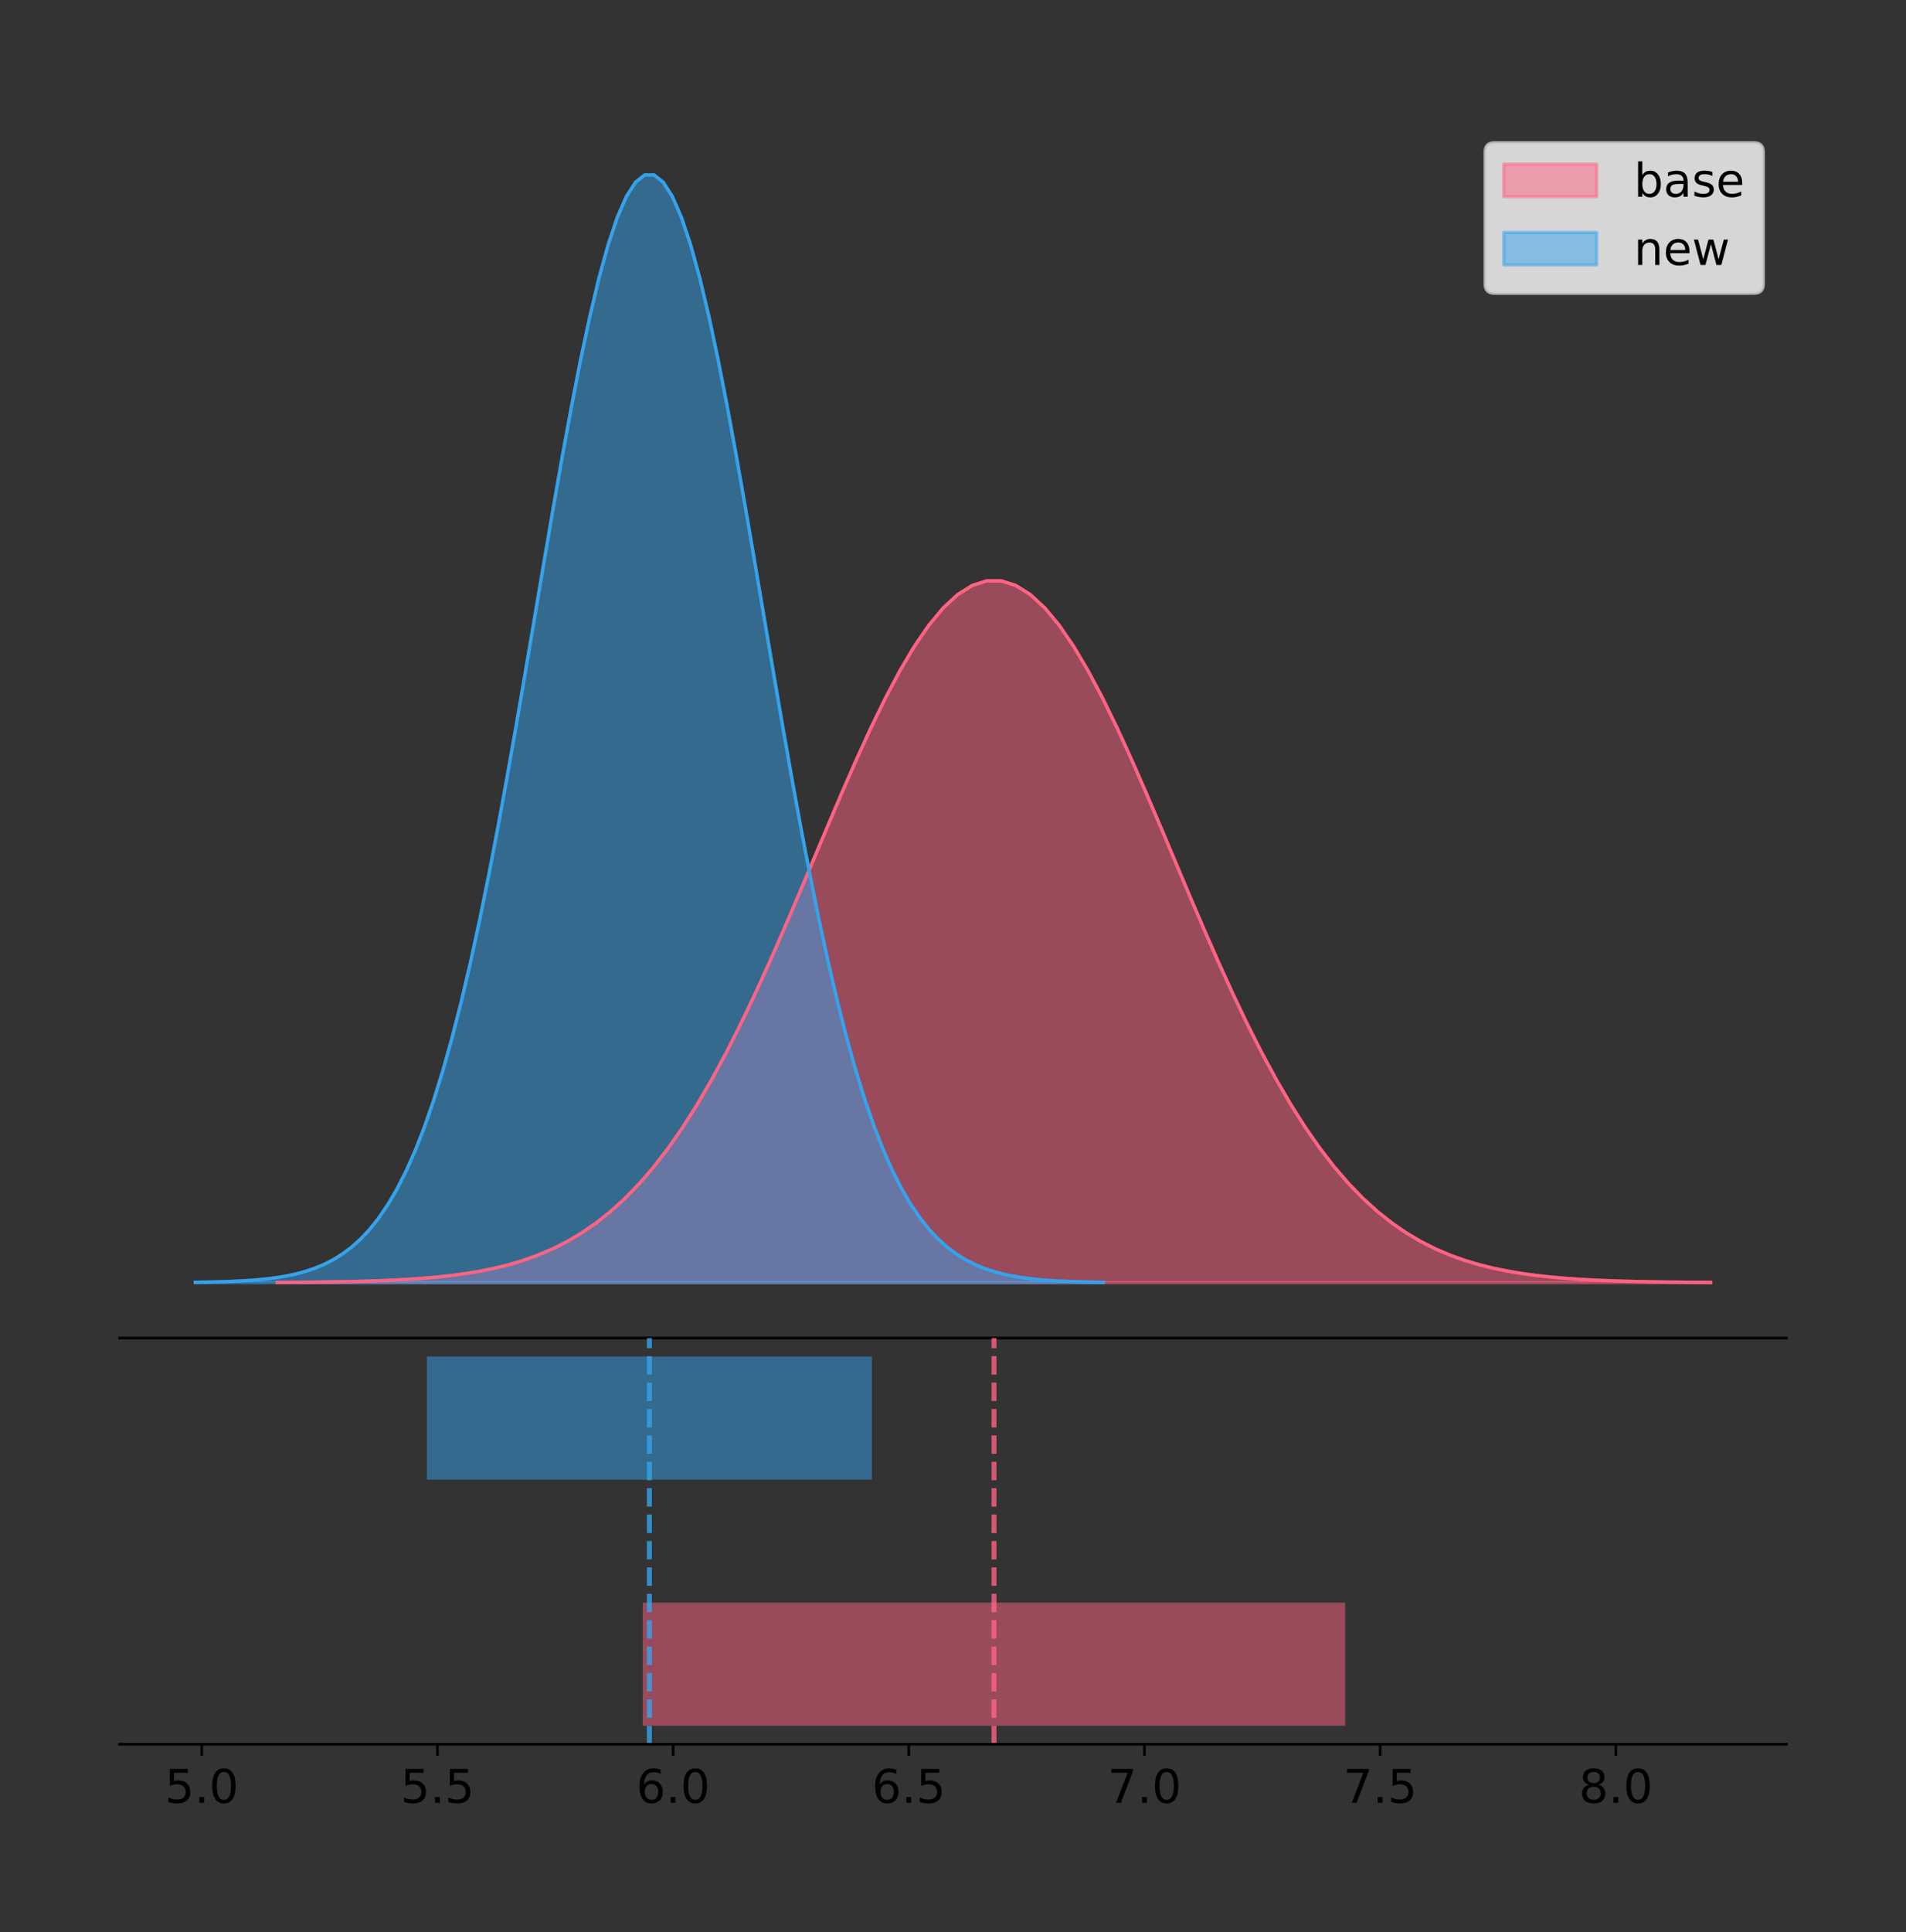 <?xml version="1.0" encoding="utf-8" standalone="no"?>
<!DOCTYPE svg PUBLIC "-//W3C//DTD SVG 1.1//EN"
  "http://www.w3.org/Graphics/SVG/1.1/DTD/svg11.dtd">
<!-- Created with matplotlib (https://matplotlib.org/) -->
<svg height="581.789pt" version="1.1" viewBox="0 0 574.2 581.789" width="574.2pt" xmlns="http://www.w3.org/2000/svg" xmlns:xlink="http://www.w3.org/1999/xlink">
 <rect x="0" y="0" width="574.2" height="581.789" fill="#333333" stroke="none"/>
 <defs>
  <style type="text/css">
*{stroke-linecap:butt;stroke-linejoin:round;}
  </style>
 </defs>
 <g id="figure_1">
  <g id="patch_1">
   <path d="M 0 581.789 
L 574.2 581.789 
L 574.2 0 
L 0 0 
z
" style="fill:none;"/>
  </g>
  <g id="axes_1">
   <g id="patch_2">
    <path d="M 36 402.93 
L 538.2 402.93 
L 538.2 36 
L 36 36 
z
" style="fill:none;"/>
   </g>
   <g id="PolyCollection_1">
    <defs>
     <path d="M 83.522 -195.538 
L 83.522 -195.609 
L 87.885 -195.636 
L 92.247 -195.672 
L 96.609 -195.72 
L 100.971 -195.783 
L 105.333 -195.867 
L 109.695 -195.977 
L 114.057 -196.119 
L 118.419 -196.302 
L 122.782 -196.537 
L 127.144 -196.835 
L 131.506 -197.211 
L 135.868 -197.682 
L 140.23 -198.269 
L 144.592 -198.992 
L 148.954 -199.879 
L 153.316 -200.958 
L 157.679 -202.262 
L 162.041 -203.824 
L 166.403 -205.683 
L 170.765 -207.879 
L 175.127 -210.452 
L 179.489 -213.444 
L 183.851 -216.896 
L 188.213 -220.848 
L 192.576 -225.337 
L 196.938 -230.392 
L 201.3 -236.041 
L 205.662 -242.298 
L 210.024 -249.17 
L 214.386 -256.653 
L 218.748 -264.726 
L 223.11 -273.355 
L 227.473 -282.491 
L 231.835 -292.068 
L 236.197 -302.001 
L 240.559 -312.193 
L 244.921 -322.528 
L 249.283 -332.879 
L 253.645 -343.107 
L 258.007 -353.065 
L 262.37 -362.6 
L 266.732 -371.559 
L 271.094 -379.792 
L 275.456 -387.154 
L 279.818 -393.513 
L 284.18 -398.753 
L 288.542 -402.773 
L 292.904 -405.497 
L 297.267 -406.873 
L 301.629 -406.873 
L 305.991 -405.497 
L 310.353 -402.773 
L 314.715 -398.753 
L 319.077 -393.513 
L 323.439 -387.154 
L 327.801 -379.792 
L 332.164 -371.559 
L 336.526 -362.6 
L 340.888 -353.065 
L 345.25 -343.107 
L 349.612 -332.879 
L 353.974 -322.528 
L 358.336 -312.193 
L 362.698 -302.001 
L 367.061 -292.068 
L 371.423 -282.491 
L 375.785 -273.355 
L 380.147 -264.726 
L 384.509 -256.653 
L 388.871 -249.17 
L 393.233 -242.298 
L 397.595 -236.041 
L 401.958 -230.392 
L 406.32 -225.337 
L 410.682 -220.848 
L 415.044 -216.896 
L 419.406 -213.444 
L 423.768 -210.452 
L 428.13 -207.879 
L 432.492 -205.683 
L 436.854 -203.824 
L 441.217 -202.262 
L 445.579 -200.958 
L 449.941 -199.879 
L 454.303 -198.992 
L 458.665 -198.269 
L 463.027 -197.682 
L 467.389 -197.211 
L 471.751 -196.835 
L 476.114 -196.537 
L 480.476 -196.302 
L 484.838 -196.119 
L 489.2 -195.977 
L 493.562 -195.867 
L 497.924 -195.783 
L 502.286 -195.72 
L 506.648 -195.672 
L 511.011 -195.636 
L 515.373 -195.609 
L 515.373 -195.538 
L 515.373 -195.538 
L 511.011 -195.538 
L 506.648 -195.538 
L 502.286 -195.538 
L 497.924 -195.538 
L 493.562 -195.538 
L 489.2 -195.538 
L 484.838 -195.538 
L 480.476 -195.538 
L 476.114 -195.538 
L 471.751 -195.538 
L 467.389 -195.538 
L 463.027 -195.538 
L 458.665 -195.538 
L 454.303 -195.538 
L 449.941 -195.538 
L 445.579 -195.538 
L 441.217 -195.538 
L 436.854 -195.538 
L 432.492 -195.538 
L 428.13 -195.538 
L 423.768 -195.538 
L 419.406 -195.538 
L 415.044 -195.538 
L 410.682 -195.538 
L 406.32 -195.538 
L 401.958 -195.538 
L 397.595 -195.538 
L 393.233 -195.538 
L 388.871 -195.538 
L 384.509 -195.538 
L 380.147 -195.538 
L 375.785 -195.538 
L 371.423 -195.538 
L 367.061 -195.538 
L 362.698 -195.538 
L 358.336 -195.538 
L 353.974 -195.538 
L 349.612 -195.538 
L 345.25 -195.538 
L 340.888 -195.538 
L 336.526 -195.538 
L 332.164 -195.538 
L 327.801 -195.538 
L 323.439 -195.538 
L 319.077 -195.538 
L 314.715 -195.538 
L 310.353 -195.538 
L 305.991 -195.538 
L 301.629 -195.538 
L 297.267 -195.538 
L 292.904 -195.538 
L 288.542 -195.538 
L 284.18 -195.538 
L 279.818 -195.538 
L 275.456 -195.538 
L 271.094 -195.538 
L 266.732 -195.538 
L 262.37 -195.538 
L 258.007 -195.538 
L 253.645 -195.538 
L 249.283 -195.538 
L 244.921 -195.538 
L 240.559 -195.538 
L 236.197 -195.538 
L 231.835 -195.538 
L 227.473 -195.538 
L 223.11 -195.538 
L 218.748 -195.538 
L 214.386 -195.538 
L 210.024 -195.538 
L 205.662 -195.538 
L 201.3 -195.538 
L 196.938 -195.538 
L 192.576 -195.538 
L 188.213 -195.538 
L 183.851 -195.538 
L 179.489 -195.538 
L 175.127 -195.538 
L 170.765 -195.538 
L 166.403 -195.538 
L 162.041 -195.538 
L 157.679 -195.538 
L 153.316 -195.538 
L 148.954 -195.538 
L 144.592 -195.538 
L 140.23 -195.538 
L 135.868 -195.538 
L 131.506 -195.538 
L 127.144 -195.538 
L 122.782 -195.538 
L 118.419 -195.538 
L 114.057 -195.538 
L 109.695 -195.538 
L 105.333 -195.538 
L 100.971 -195.538 
L 96.609 -195.538 
L 92.247 -195.538 
L 87.885 -195.538 
L 83.522 -195.538 
z
" id="md0c6be56c2" style="stroke:#ff6384;stroke-opacity:0.5;"/>
    </defs>
    <g clip-path="url(#p7ea17ec69c)">
     <use style="fill:#ff6384;fill-opacity:0.5;stroke:#ff6384;stroke-opacity:0.5;" x="0" xlink:href="#md0c6be56c2" y="581.789"/>
    </g>
   </g>
   <g id="PolyCollection_2">
    <defs>
     <path d="M 58.827 -195.538 
L 58.827 -195.65 
L 61.591 -195.692 
L 64.355 -195.749 
L 67.118 -195.825 
L 69.882 -195.925 
L 72.645 -196.058 
L 75.409 -196.23 
L 78.173 -196.455 
L 80.936 -196.744 
L 83.7 -197.115 
L 86.463 -197.585 
L 89.227 -198.179 
L 91.991 -198.923 
L 94.754 -199.848 
L 97.518 -200.99 
L 100.282 -202.39 
L 103.045 -204.093 
L 105.809 -206.151 
L 108.572 -208.617 
L 111.336 -211.552 
L 114.1 -215.017 
L 116.863 -219.078 
L 119.627 -223.801 
L 122.39 -229.25 
L 125.154 -235.488 
L 127.918 -242.572 
L 130.681 -250.552 
L 133.445 -259.468 
L 136.209 -269.344 
L 138.972 -280.192 
L 141.736 -292.002 
L 144.499 -304.744 
L 147.263 -318.365 
L 150.027 -332.786 
L 152.79 -347.901 
L 155.554 -363.58 
L 158.318 -379.667 
L 161.081 -395.98 
L 163.845 -412.318 
L 166.608 -428.462 
L 169.372 -444.18 
L 172.136 -459.23 
L 174.899 -473.372 
L 177.663 -486.366 
L 180.426 -497.987 
L 183.19 -508.025 
L 185.954 -516.294 
L 188.717 -522.64 
L 191.481 -526.94 
L 194.245 -529.111 
L 197.008 -529.111 
L 199.772 -526.94 
L 202.535 -522.64 
L 205.299 -516.294 
L 208.063 -508.025 
L 210.826 -497.987 
L 213.59 -486.366 
L 216.354 -473.372 
L 219.117 -459.23 
L 221.881 -444.18 
L 224.644 -428.462 
L 227.408 -412.318 
L 230.172 -395.98 
L 232.935 -379.667 
L 235.699 -363.58 
L 238.462 -347.901 
L 241.226 -332.786 
L 243.99 -318.365 
L 246.753 -304.744 
L 249.517 -292.002 
L 252.281 -280.192 
L 255.044 -269.344 
L 257.808 -259.468 
L 260.571 -250.552 
L 263.335 -242.572 
L 266.099 -235.488 
L 268.862 -229.25 
L 271.626 -223.801 
L 274.39 -219.078 
L 277.153 -215.017 
L 279.917 -211.552 
L 282.68 -208.617 
L 285.444 -206.151 
L 288.208 -204.093 
L 290.971 -202.39 
L 293.735 -200.99 
L 296.498 -199.848 
L 299.262 -198.923 
L 302.026 -198.179 
L 304.789 -197.585 
L 307.553 -197.115 
L 310.317 -196.744 
L 313.08 -196.455 
L 315.844 -196.23 
L 318.607 -196.058 
L 321.371 -195.925 
L 324.135 -195.825 
L 326.898 -195.749 
L 329.662 -195.692 
L 332.425 -195.65 
L 332.425 -195.538 
L 332.425 -195.538 
L 329.662 -195.538 
L 326.898 -195.538 
L 324.135 -195.538 
L 321.371 -195.538 
L 318.607 -195.538 
L 315.844 -195.538 
L 313.08 -195.538 
L 310.317 -195.538 
L 307.553 -195.538 
L 304.789 -195.538 
L 302.026 -195.538 
L 299.262 -195.538 
L 296.498 -195.538 
L 293.735 -195.538 
L 290.971 -195.538 
L 288.208 -195.538 
L 285.444 -195.538 
L 282.68 -195.538 
L 279.917 -195.538 
L 277.153 -195.538 
L 274.39 -195.538 
L 271.626 -195.538 
L 268.862 -195.538 
L 266.099 -195.538 
L 263.335 -195.538 
L 260.571 -195.538 
L 257.808 -195.538 
L 255.044 -195.538 
L 252.281 -195.538 
L 249.517 -195.538 
L 246.753 -195.538 
L 243.99 -195.538 
L 241.226 -195.538 
L 238.462 -195.538 
L 235.699 -195.538 
L 232.935 -195.538 
L 230.172 -195.538 
L 227.408 -195.538 
L 224.644 -195.538 
L 221.881 -195.538 
L 219.117 -195.538 
L 216.354 -195.538 
L 213.59 -195.538 
L 210.826 -195.538 
L 208.063 -195.538 
L 205.299 -195.538 
L 202.535 -195.538 
L 199.772 -195.538 
L 197.008 -195.538 
L 194.245 -195.538 
L 191.481 -195.538 
L 188.717 -195.538 
L 185.954 -195.538 
L 183.19 -195.538 
L 180.426 -195.538 
L 177.663 -195.538 
L 174.899 -195.538 
L 172.136 -195.538 
L 169.372 -195.538 
L 166.608 -195.538 
L 163.845 -195.538 
L 161.081 -195.538 
L 158.318 -195.538 
L 155.554 -195.538 
L 152.79 -195.538 
L 150.027 -195.538 
L 147.263 -195.538 
L 144.499 -195.538 
L 141.736 -195.538 
L 138.972 -195.538 
L 136.209 -195.538 
L 133.445 -195.538 
L 130.681 -195.538 
L 127.918 -195.538 
L 125.154 -195.538 
L 122.39 -195.538 
L 119.627 -195.538 
L 116.863 -195.538 
L 114.1 -195.538 
L 111.336 -195.538 
L 108.572 -195.538 
L 105.809 -195.538 
L 103.045 -195.538 
L 100.282 -195.538 
L 97.518 -195.538 
L 94.754 -195.538 
L 91.991 -195.538 
L 89.227 -195.538 
L 86.463 -195.538 
L 83.7 -195.538 
L 80.936 -195.538 
L 78.173 -195.538 
L 75.409 -195.538 
L 72.645 -195.538 
L 69.882 -195.538 
L 67.118 -195.538 
L 64.355 -195.538 
L 61.591 -195.538 
L 58.827 -195.538 
z
" id="m10b1e5627a" style="stroke:#36a2eb;stroke-opacity:0.5;"/>
    </defs>
    <g clip-path="url(#p7ea17ec69c)">
     <use style="fill:#36a2eb;fill-opacity:0.5;stroke:#36a2eb;stroke-opacity:0.5;" x="0" xlink:href="#m10b1e5627a" y="581.789"/>
    </g>
   </g>
   <g id="line2d_1">
    <path clip-path="url(#p7ea17ec69c)" d="M 83.522 386.18 
L 87.885 386.154 
L 92.247 386.118 
L 96.609 386.07 
L 100.971 386.006 
L 105.333 385.922 
L 109.695 385.813 
L 114.057 385.67 
L 118.419 385.487 
L 122.782 385.252 
L 127.144 384.954 
L 131.506 384.578 
L 135.868 384.107 
L 140.23 383.521 
L 144.592 382.797 
L 148.954 381.91 
L 153.316 380.831 
L 157.679 379.528 
L 162.041 377.965 
L 166.403 376.106 
L 170.765 373.91 
L 175.127 371.338 
L 179.489 368.346 
L 183.851 364.893 
L 188.213 360.941 
L 192.576 356.453 
L 196.938 351.397 
L 201.3 345.749 
L 205.662 339.492 
L 210.024 332.619 
L 214.386 325.137 
L 218.748 317.064 
L 223.11 308.434 
L 227.473 299.298 
L 231.835 289.722 
L 236.197 279.788 
L 240.559 269.597 
L 244.921 259.262 
L 249.283 248.91 
L 253.645 238.682 
L 258.007 228.725 
L 262.37 219.189 
L 266.732 210.23 
L 271.094 201.998 
L 275.456 194.635 
L 279.818 188.276 
L 284.18 183.037 
L 288.542 179.016 
L 292.904 176.292 
L 297.267 174.917 
L 301.629 174.917 
L 305.991 176.292 
L 310.353 179.016 
L 314.715 183.037 
L 319.077 188.276 
L 323.439 194.635 
L 327.801 201.998 
L 332.164 210.23 
L 336.526 219.189 
L 340.888 228.725 
L 345.25 238.682 
L 349.612 248.91 
L 353.974 259.262 
L 358.336 269.597 
L 362.698 279.788 
L 367.061 289.722 
L 371.423 299.298 
L 375.785 308.434 
L 380.147 317.064 
L 384.509 325.137 
L 388.871 332.619 
L 393.233 339.492 
L 397.595 345.749 
L 401.958 351.397 
L 406.32 356.453 
L 410.682 360.941 
L 415.044 364.893 
L 419.406 368.346 
L 423.768 371.338 
L 428.13 373.91 
L 432.492 376.106 
L 436.854 377.965 
L 441.217 379.528 
L 445.579 380.831 
L 449.941 381.91 
L 454.303 382.797 
L 458.665 383.521 
L 463.027 384.107 
L 467.389 384.578 
L 471.751 384.954 
L 476.114 385.252 
L 480.476 385.487 
L 484.838 385.67 
L 489.2 385.813 
L 493.562 385.922 
L 497.924 386.006 
L 502.286 386.07 
L 506.648 386.118 
L 511.011 386.154 
L 515.373 386.18 
" style="fill:none;stroke:#ff6384;stroke-linecap:square;"/>
   </g>
   <g id="line2d_2">
    <path clip-path="url(#p7ea17ec69c)" d="M 58.827 386.139 
L 61.591 386.097 
L 64.355 386.04 
L 67.118 385.965 
L 69.882 385.864 
L 72.645 385.732 
L 75.409 385.559 
L 78.173 385.334 
L 80.936 385.045 
L 83.7 384.675 
L 86.463 384.204 
L 89.227 383.61 
L 91.991 382.867 
L 94.754 381.941 
L 97.518 380.799 
L 100.282 379.399 
L 103.045 377.696 
L 105.809 375.639 
L 108.572 373.172 
L 111.336 370.238 
L 114.1 366.772 
L 116.863 362.711 
L 119.627 357.989 
L 122.39 352.539 
L 125.154 346.301 
L 127.918 339.217 
L 130.681 331.237 
L 133.445 322.322 
L 136.209 312.445 
L 138.972 301.597 
L 141.736 289.787 
L 144.499 277.045 
L 147.263 263.424 
L 150.027 249.004 
L 152.79 233.888 
L 155.554 218.209 
L 158.318 202.123 
L 161.081 185.809 
L 163.845 169.471 
L 166.608 153.327 
L 169.372 137.61 
L 172.136 122.559 
L 174.899 108.418 
L 177.663 95.423 
L 180.426 83.803 
L 183.19 73.765 
L 185.954 65.495 
L 188.717 59.15 
L 191.481 54.85 
L 194.245 52.679 
L 197.008 52.679 
L 199.772 54.85 
L 202.535 59.15 
L 205.299 65.495 
L 208.063 73.765 
L 210.826 83.803 
L 213.59 95.423 
L 216.354 108.418 
L 219.117 122.559 
L 221.881 137.61 
L 224.644 153.327 
L 227.408 169.471 
L 230.172 185.809 
L 232.935 202.123 
L 235.699 218.209 
L 238.462 233.888 
L 241.226 249.004 
L 243.99 263.424 
L 246.753 277.045 
L 249.517 289.787 
L 252.281 301.597 
L 255.044 312.445 
L 257.808 322.322 
L 260.571 331.237 
L 263.335 339.217 
L 266.099 346.301 
L 268.862 352.539 
L 271.626 357.989 
L 274.39 362.711 
L 277.153 366.772 
L 279.917 370.238 
L 282.68 373.172 
L 285.444 375.639 
L 288.208 377.696 
L 290.971 379.399 
L 293.735 380.799 
L 296.498 381.941 
L 299.262 382.867 
L 302.026 383.61 
L 304.789 384.204 
L 307.553 384.675 
L 310.317 385.045 
L 313.08 385.334 
L 315.844 385.559 
L 318.607 385.732 
L 321.371 385.864 
L 324.135 385.965 
L 326.898 386.04 
L 329.662 386.097 
L 332.425 386.139 
" style="fill:none;stroke:#36a2eb;stroke-linecap:square;"/>
   </g>
   <g id="patch_3">
    <path d="M 36 402.93 
L 538.2 402.93 
" style="fill:none;stroke:#000000;stroke-linecap:square;stroke-linejoin:miter;stroke-width:0.8;"/>
   </g>
   <g id="legend_1">
    <g id="patch_4">
     <path d="M 450.225 88.299 
L 528.4 88.299 
Q 531.2 88.299 531.2 85.499 
L 531.2 45.8 
Q 531.2 43 528.4 43 
L 450.225 43 
Q 447.425 43 447.425 45.8 
L 447.425 85.499 
Q 447.425 88.299 450.225 88.299 
z
" style="fill:#ffffff;opacity:0.8;stroke:#cccccc;stroke-linejoin:miter;"/>
    </g>
    <g id="patch_5">
     <path d="M 453.025 59.238 
L 481.025 59.238 
L 481.025 49.438 
L 453.025 49.438 
z
" style="fill:#ff6384;opacity:0.5;stroke:#ff6384;stroke-linejoin:miter;"/>
    </g>
    <g id="text_1">
     <!-- base -->
     <defs>
      <path d="M 48.688 27.297 
Q 48.688 37.203 44.609 42.844 
Q 40.531 48.484 33.406 48.484 
Q 26.266 48.484 22.188 42.844 
Q 18.109 37.203 18.109 27.297 
Q 18.109 17.391 22.188 11.75 
Q 26.266 6.109 33.406 6.109 
Q 40.531 6.109 44.609 11.75 
Q 48.688 17.391 48.688 27.297 
z
M 18.109 46.391 
Q 20.953 51.266 25.266 53.625 
Q 29.594 56 35.594 56 
Q 45.562 56 51.781 48.094 
Q 58.016 40.188 58.016 27.297 
Q 58.016 14.406 51.781 6.484 
Q 45.562 -1.422 35.594 -1.422 
Q 29.594 -1.422 25.266 0.953 
Q 20.953 3.328 18.109 8.203 
L 18.109 0 
L 9.078 0 
L 9.078 75.984 
L 18.109 75.984 
z
" id="DejaVuSans-98"/>
      <path d="M 34.281 27.484 
Q 23.391 27.484 19.188 25 
Q 14.984 22.516 14.984 16.5 
Q 14.984 11.719 18.141 8.906 
Q 21.297 6.109 26.703 6.109 
Q 34.188 6.109 38.703 11.406 
Q 43.219 16.703 43.219 25.484 
L 43.219 27.484 
z
M 52.203 31.203 
L 52.203 0 
L 43.219 0 
L 43.219 8.297 
Q 40.141 3.328 35.547 0.953 
Q 30.953 -1.422 24.312 -1.422 
Q 15.922 -1.422 10.953 3.297 
Q 6 8.016 6 15.922 
Q 6 25.141 12.172 29.828 
Q 18.359 34.516 30.609 34.516 
L 43.219 34.516 
L 43.219 35.406 
Q 43.219 41.609 39.141 45 
Q 35.062 48.391 27.688 48.391 
Q 23 48.391 18.547 47.266 
Q 14.109 46.141 10.016 43.891 
L 10.016 52.203 
Q 14.938 54.109 19.578 55.047 
Q 24.219 56 28.609 56 
Q 40.484 56 46.344 49.844 
Q 52.203 43.703 52.203 31.203 
z
" id="DejaVuSans-97"/>
      <path d="M 44.281 53.078 
L 44.281 44.578 
Q 40.484 46.531 36.375 47.5 
Q 32.281 48.484 27.875 48.484 
Q 21.188 48.484 17.844 46.438 
Q 14.5 44.391 14.5 40.281 
Q 14.5 37.156 16.891 35.375 
Q 19.281 33.594 26.516 31.984 
L 29.594 31.297 
Q 39.156 29.25 43.188 25.516 
Q 47.219 21.781 47.219 15.094 
Q 47.219 7.469 41.188 3.016 
Q 35.156 -1.422 24.609 -1.422 
Q 20.219 -1.422 15.453 -0.562 
Q 10.688 0.297 5.422 2 
L 5.422 11.281 
Q 10.406 8.688 15.234 7.391 
Q 20.062 6.109 24.812 6.109 
Q 31.156 6.109 34.562 8.281 
Q 37.984 10.453 37.984 14.406 
Q 37.984 18.062 35.516 20.016 
Q 33.062 21.969 24.703 23.781 
L 21.578 24.516 
Q 13.234 26.266 9.516 29.906 
Q 5.812 33.547 5.812 39.891 
Q 5.812 47.609 11.281 51.797 
Q 16.75 56 26.812 56 
Q 31.781 56 36.172 55.266 
Q 40.578 54.547 44.281 53.078 
z
" id="DejaVuSans-115"/>
      <path d="M 56.203 29.594 
L 56.203 25.203 
L 14.891 25.203 
Q 15.484 15.922 20.484 11.062 
Q 25.484 6.203 34.422 6.203 
Q 39.594 6.203 44.453 7.469 
Q 49.312 8.734 54.109 11.281 
L 54.109 2.781 
Q 49.266 0.734 44.188 -0.344 
Q 39.109 -1.422 33.891 -1.422 
Q 20.797 -1.422 13.156 6.188 
Q 5.516 13.812 5.516 26.812 
Q 5.516 40.234 12.766 48.109 
Q 20.016 56 32.328 56 
Q 43.359 56 49.781 48.891 
Q 56.203 41.797 56.203 29.594 
z
M 47.219 32.234 
Q 47.125 39.594 43.094 43.984 
Q 39.062 48.391 32.422 48.391 
Q 24.906 48.391 20.391 44.141 
Q 15.875 39.891 15.188 32.172 
z
" id="DejaVuSans-101"/>
     </defs>
     <g transform="translate(492.225 59.238)scale(0.14 -0.14)">
      <use xlink:href="#DejaVuSans-98"/>
      <use x="63.477" xlink:href="#DejaVuSans-97"/>
      <use x="124.756" xlink:href="#DejaVuSans-115"/>
      <use x="176.855" xlink:href="#DejaVuSans-101"/>
     </g>
    </g>
    <g id="patch_6">
     <path d="M 453.025 79.787 
L 481.025 79.787 
L 481.025 69.987 
L 453.025 69.987 
z
" style="fill:#36a2eb;opacity:0.5;stroke:#36a2eb;stroke-linejoin:miter;"/>
    </g>
    <g id="text_2">
     <!-- new -->
     <defs>
      <path d="M 54.891 33.016 
L 54.891 0 
L 45.906 0 
L 45.906 32.719 
Q 45.906 40.484 42.875 44.328 
Q 39.844 48.188 33.797 48.188 
Q 26.516 48.188 22.312 43.547 
Q 18.109 38.922 18.109 30.906 
L 18.109 0 
L 9.078 0 
L 9.078 54.688 
L 18.109 54.688 
L 18.109 46.188 
Q 21.344 51.125 25.703 53.562 
Q 30.078 56 35.797 56 
Q 45.219 56 50.047 50.172 
Q 54.891 44.344 54.891 33.016 
z
" id="DejaVuSans-110"/>
      <path d="M 4.203 54.688 
L 13.188 54.688 
L 24.422 12.016 
L 35.594 54.688 
L 46.188 54.688 
L 57.422 12.016 
L 68.609 54.688 
L 77.594 54.688 
L 63.281 0 
L 52.688 0 
L 40.922 44.828 
L 29.109 0 
L 18.5 0 
z
" id="DejaVuSans-119"/>
     </defs>
     <g transform="translate(492.225 79.787)scale(0.14 -0.14)">
      <use xlink:href="#DejaVuSans-110"/>
      <use x="63.379" xlink:href="#DejaVuSans-101"/>
      <use x="124.902" xlink:href="#DejaVuSans-119"/>
     </g>
    </g>
   </g>
  </g>
  <g id="axes_2">
   <g id="patch_7">
    <path d="M 36 525.24 
L 538.2 525.24 
L 538.2 402.93 
L 36 402.93 
z
" style="fill:none;"/>
   </g>
   <g id="patch_8">
    <path clip-path="url(#pfadeb7f678)" d="M 193.644 519.68 
L 405.251 519.68 
L 405.251 482.617 
L 193.644 482.617 
z
" style="fill:#ff6384;opacity:0.5;"/>
   </g>
   <g id="patch_9">
    <path clip-path="url(#pfadeb7f678)" d="M 128.595 445.553 
L 262.658 445.553 
L 262.658 408.49 
L 128.595 408.49 
z
" style="fill:#36a2eb;opacity:0.5;"/>
   </g>
   <g id="matplotlib.axis_1">
    <g id="xtick_1">
     <g id="line2d_3">
      <defs>
       <path d="M 0 0 
L 0 3.5 
" id="m43e0881779" style="stroke:#000000;stroke-width:0.8;"/>
      </defs>
      <g>
       <use style="stroke:#000000;stroke-width:0.8;" x="60.777" xlink:href="#m43e0881779" y="525.24"/>
      </g>
     </g>
     <g id="text_3">
      <!-- 5.0 -->
      <defs>
       <path d="M 10.797 72.906 
L 49.516 72.906 
L 49.516 64.594 
L 19.828 64.594 
L 19.828 46.734 
Q 21.969 47.469 24.109 47.828 
Q 26.266 48.188 28.422 48.188 
Q 40.625 48.188 47.75 41.5 
Q 54.891 34.812 54.891 23.391 
Q 54.891 11.625 47.562 5.094 
Q 40.234 -1.422 26.906 -1.422 
Q 22.312 -1.422 17.547 -0.641 
Q 12.797 0.141 7.719 1.703 
L 7.719 11.625 
Q 12.109 9.234 16.797 8.062 
Q 21.484 6.891 26.703 6.891 
Q 35.156 6.891 40.078 11.328 
Q 45.016 15.766 45.016 23.391 
Q 45.016 31 40.078 35.438 
Q 35.156 39.891 26.703 39.891 
Q 22.75 39.891 18.812 39.016 
Q 14.891 38.141 10.797 36.281 
z
" id="DejaVuSans-53"/>
       <path d="M 10.688 12.406 
L 21 12.406 
L 21 0 
L 10.688 0 
z
" id="DejaVuSans-46"/>
       <path d="M 31.781 66.406 
Q 24.172 66.406 20.328 58.906 
Q 16.5 51.422 16.5 36.375 
Q 16.5 21.391 20.328 13.891 
Q 24.172 6.391 31.781 6.391 
Q 39.453 6.391 43.281 13.891 
Q 47.125 21.391 47.125 36.375 
Q 47.125 51.422 43.281 58.906 
Q 39.453 66.406 31.781 66.406 
z
M 31.781 74.219 
Q 44.047 74.219 50.516 64.516 
Q 56.984 54.828 56.984 36.375 
Q 56.984 17.969 50.516 8.266 
Q 44.047 -1.422 31.781 -1.422 
Q 19.531 -1.422 13.062 8.266 
Q 6.594 17.969 6.594 36.375 
Q 6.594 54.828 13.062 64.516 
Q 19.531 74.219 31.781 74.219 
z
" id="DejaVuSans-48"/>
      </defs>
      <g transform="translate(49.644 542.878)scale(0.14 -0.14)">
       <use xlink:href="#DejaVuSans-53"/>
       <use x="63.623" xlink:href="#DejaVuSans-46"/>
       <use x="95.41" xlink:href="#DejaVuSans-48"/>
      </g>
     </g>
    </g>
    <g id="xtick_2">
     <g id="line2d_4">
      <g>
       <use style="stroke:#000000;stroke-width:0.8;" x="131.78" xlink:href="#m43e0881779" y="525.24"/>
      </g>
     </g>
     <g id="text_4">
      <!-- 5.5 -->
      <g transform="translate(120.648 542.878)scale(0.14 -0.14)">
       <use xlink:href="#DejaVuSans-53"/>
       <use x="63.623" xlink:href="#DejaVuSans-46"/>
       <use x="95.41" xlink:href="#DejaVuSans-53"/>
      </g>
     </g>
    </g>
    <g id="xtick_3">
     <g id="line2d_5">
      <g>
       <use style="stroke:#000000;stroke-width:0.8;" x="202.784" xlink:href="#m43e0881779" y="525.24"/>
      </g>
     </g>
     <g id="text_5">
      <!-- 6.0 -->
      <defs>
       <path d="M 33.016 40.375 
Q 26.375 40.375 22.484 35.828 
Q 18.609 31.297 18.609 23.391 
Q 18.609 15.531 22.484 10.953 
Q 26.375 6.391 33.016 6.391 
Q 39.656 6.391 43.531 10.953 
Q 47.406 15.531 47.406 23.391 
Q 47.406 31.297 43.531 35.828 
Q 39.656 40.375 33.016 40.375 
z
M 52.594 71.297 
L 52.594 62.312 
Q 48.875 64.062 45.094 64.984 
Q 41.312 65.922 37.594 65.922 
Q 27.828 65.922 22.672 59.328 
Q 17.531 52.734 16.797 39.406 
Q 19.672 43.656 24.016 45.922 
Q 28.375 48.188 33.594 48.188 
Q 44.578 48.188 50.953 41.516 
Q 57.328 34.859 57.328 23.391 
Q 57.328 12.156 50.688 5.359 
Q 44.047 -1.422 33.016 -1.422 
Q 20.359 -1.422 13.672 8.266 
Q 6.984 17.969 6.984 36.375 
Q 6.984 53.656 15.188 63.938 
Q 23.391 74.219 37.203 74.219 
Q 40.922 74.219 44.703 73.484 
Q 48.484 72.75 52.594 71.297 
z
" id="DejaVuSans-54"/>
      </defs>
      <g transform="translate(191.651 542.878)scale(0.14 -0.14)">
       <use xlink:href="#DejaVuSans-54"/>
       <use x="63.623" xlink:href="#DejaVuSans-46"/>
       <use x="95.41" xlink:href="#DejaVuSans-48"/>
      </g>
     </g>
    </g>
    <g id="xtick_4">
     <g id="line2d_6">
      <g>
       <use style="stroke:#000000;stroke-width:0.8;" x="273.787" xlink:href="#m43e0881779" y="525.24"/>
      </g>
     </g>
     <g id="text_6">
      <!-- 6.5 -->
      <g transform="translate(262.655 542.878)scale(0.14 -0.14)">
       <use xlink:href="#DejaVuSans-54"/>
       <use x="63.623" xlink:href="#DejaVuSans-46"/>
       <use x="95.41" xlink:href="#DejaVuSans-53"/>
      </g>
     </g>
    </g>
    <g id="xtick_5">
     <g id="line2d_7">
      <g>
       <use style="stroke:#000000;stroke-width:0.8;" x="344.79" xlink:href="#m43e0881779" y="525.24"/>
      </g>
     </g>
     <g id="text_7">
      <!-- 7.0 -->
      <defs>
       <path d="M 8.203 72.906 
L 55.078 72.906 
L 55.078 68.703 
L 28.609 0 
L 18.312 0 
L 43.219 64.594 
L 8.203 64.594 
z
" id="DejaVuSans-55"/>
      </defs>
      <g transform="translate(333.658 542.878)scale(0.14 -0.14)">
       <use xlink:href="#DejaVuSans-55"/>
       <use x="63.623" xlink:href="#DejaVuSans-46"/>
       <use x="95.41" xlink:href="#DejaVuSans-48"/>
      </g>
     </g>
    </g>
    <g id="xtick_6">
     <g id="line2d_8">
      <g>
       <use style="stroke:#000000;stroke-width:0.8;" x="415.794" xlink:href="#m43e0881779" y="525.24"/>
      </g>
     </g>
     <g id="text_8">
      <!-- 7.5 -->
      <g transform="translate(404.662 542.878)scale(0.14 -0.14)">
       <use xlink:href="#DejaVuSans-55"/>
       <use x="63.623" xlink:href="#DejaVuSans-46"/>
       <use x="95.41" xlink:href="#DejaVuSans-53"/>
      </g>
     </g>
    </g>
    <g id="xtick_7">
     <g id="line2d_9">
      <g>
       <use style="stroke:#000000;stroke-width:0.8;" x="486.797" xlink:href="#m43e0881779" y="525.24"/>
      </g>
     </g>
     <g id="text_9">
      <!-- 8.0 -->
      <defs>
       <path d="M 31.781 34.625 
Q 24.75 34.625 20.719 30.859 
Q 16.703 27.094 16.703 20.516 
Q 16.703 13.922 20.719 10.156 
Q 24.75 6.391 31.781 6.391 
Q 38.812 6.391 42.859 10.172 
Q 46.922 13.969 46.922 20.516 
Q 46.922 27.094 42.891 30.859 
Q 38.875 34.625 31.781 34.625 
z
M 21.922 38.812 
Q 15.578 40.375 12.031 44.719 
Q 8.5 49.078 8.5 55.328 
Q 8.5 64.062 14.719 69.141 
Q 20.953 74.219 31.781 74.219 
Q 42.672 74.219 48.875 69.141 
Q 55.078 64.062 55.078 55.328 
Q 55.078 49.078 51.531 44.719 
Q 48 40.375 41.703 38.812 
Q 48.828 37.156 52.797 32.312 
Q 56.781 27.484 56.781 20.516 
Q 56.781 9.906 50.312 4.234 
Q 43.844 -1.422 31.781 -1.422 
Q 19.734 -1.422 13.25 4.234 
Q 6.781 9.906 6.781 20.516 
Q 6.781 27.484 10.781 32.312 
Q 14.797 37.156 21.922 38.812 
z
M 18.312 54.391 
Q 18.312 48.734 21.844 45.562 
Q 25.391 42.391 31.781 42.391 
Q 38.141 42.391 41.719 45.562 
Q 45.312 48.734 45.312 54.391 
Q 45.312 60.062 41.719 63.234 
Q 38.141 66.406 31.781 66.406 
Q 25.391 66.406 21.844 63.234 
Q 18.312 60.062 18.312 54.391 
z
" id="DejaVuSans-56"/>
      </defs>
      <g transform="translate(475.665 542.878)scale(0.14 -0.14)">
       <use xlink:href="#DejaVuSans-56"/>
       <use x="63.623" xlink:href="#DejaVuSans-46"/>
       <use x="95.41" xlink:href="#DejaVuSans-48"/>
      </g>
     </g>
    </g>
   </g>
   <g id="line2d_10">
    <path clip-path="url(#pfadeb7f678)" d="M 299.448 525.24 
L 299.448 402.93 
" style="fill:none;stroke:#ff6384;stroke-dasharray:5.55,2.4;stroke-dashoffset:0;stroke-opacity:0.8;stroke-width:1.5;"/>
   </g>
   <g id="line2d_11">
    <path clip-path="url(#pfadeb7f678)" d="M 195.626 525.24 
L 195.626 402.93 
" style="fill:none;stroke:#36a2eb;stroke-dasharray:5.55,2.4;stroke-dashoffset:0;stroke-opacity:0.8;stroke-width:1.5;"/>
   </g>
   <g id="patch_10">
    <path d="M 36 525.24 
L 538.2 525.24 
" style="fill:none;stroke:#000000;stroke-linecap:square;stroke-linejoin:miter;stroke-width:0.8;"/>
   </g>
  </g>
 </g>
 <defs>
  <clipPath id="p7ea17ec69c">
   <rect height="366.93" width="502.2" x="36" y="36"/>
  </clipPath>
  <clipPath id="pfadeb7f678">
   <rect height="122.31" width="502.2" x="36" y="402.93"/>
  </clipPath>
 </defs>
</svg>
